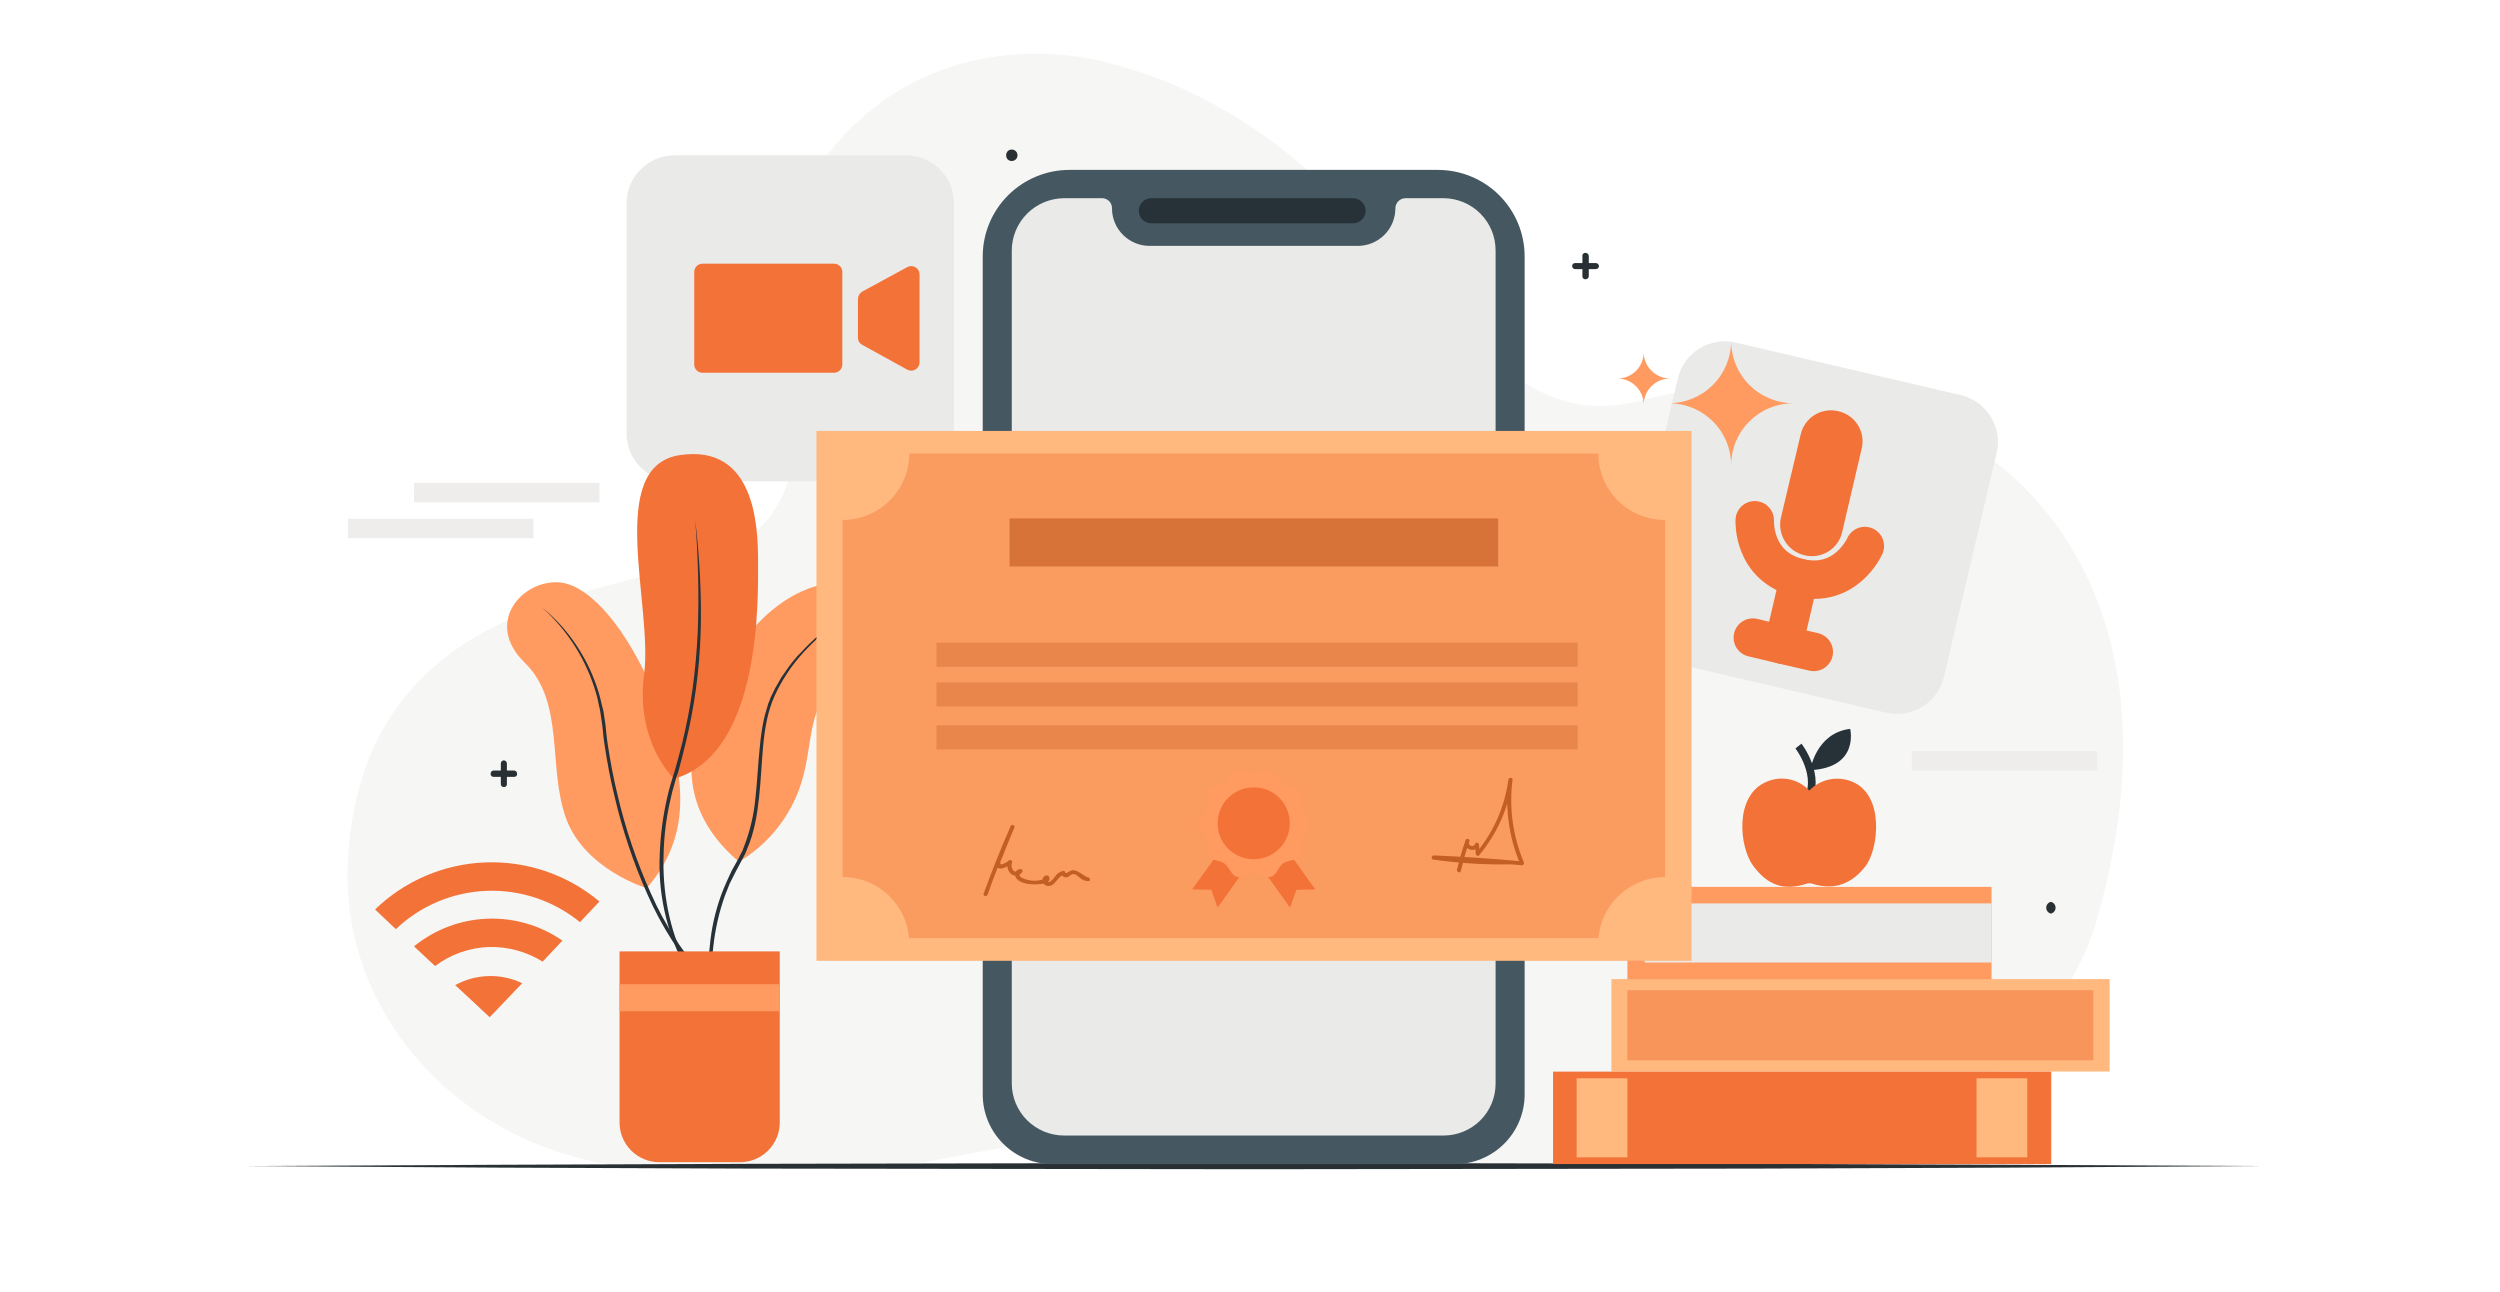 <svg width="325" height="168" viewBox="0 0 325 168" fill="none" xmlns="http://www.w3.org/2000/svg">
<g filter="url(#filter0_d_740_2904)">
<path d="M25.805 2.482L297.655 0.002C300.706 -0.036 303.732 0.602 306.562 1.88C309.393 3.158 311.971 5.05 314.15 7.449C316.321 9.831 318.046 12.677 319.223 15.82C320.399 18.963 321.003 22.339 321 25.748V134.252C321.003 137.661 320.399 141.037 319.223 144.18C318.046 147.323 316.321 150.169 314.15 152.551C311.971 154.95 309.393 156.842 306.562 158.12C303.732 159.398 300.706 160.036 297.655 159.998L25.805 157.518C22.875 157.494 19.981 156.797 17.3 155.47C14.7 154.18 12.348 152.336 10.371 150.042C6.272 145.286 3.987 138.921 4 132.301V27.704C3.987 21.081 6.274 14.714 10.375 9.958C12.352 7.664 14.705 5.82 17.305 4.53C19.984 3.203 22.877 2.507 25.805 2.482Z" fill="white"/>
</g>
<g clip-path="url(#clip0_740_2904)">
<path opacity="0.42" d="M83.819 151.917H115.682C133.066 148.858 145.969 144.89 157.295 151.669L157.752 151.917H230.108C248.528 151.917 267.862 136.169 272.633 119.429C287.735 66.562 249.317 42.588 212.973 52.137C189.034 58.419 181.939 18.036 144.475 8.281C144.475 8.281 122.777 1.337 107.924 19.648C94.564 36.099 114.852 64.992 91.702 72.721C77.222 77.516 47.143 78.921 45.235 111.658C43.99 132.449 60.959 150.47 83.819 151.917Z" fill="#EAEAE8"/>
<path d="M254.9 51.369L225.656 44.536C222.287 43.748 218.916 45.831 218.126 49.187L211.27 78.31C210.48 81.666 212.57 85.025 215.938 85.812L245.183 92.645C248.551 93.433 251.922 91.35 252.712 87.994L259.569 58.871C260.359 55.515 258.268 52.156 254.9 51.369Z" fill="#EAEAE8"/>
<path d="M234.588 72.184C233.535 71.938 232.621 71.287 232.047 70.374C231.472 69.461 231.282 68.358 231.518 67.306L234.09 56.477C234.207 55.956 234.428 55.462 234.739 55.027C235.049 54.592 235.445 54.223 235.901 53.941C236.357 53.66 236.865 53.473 237.394 53.39C237.924 53.307 238.465 53.331 238.986 53.459C239.509 53.576 240.004 53.796 240.441 54.105C240.878 54.415 241.249 54.809 241.531 55.263C241.813 55.718 242.001 56.224 242.084 56.751C242.167 57.279 242.144 57.818 242.015 58.337L239.484 69.166C239.367 69.688 239.147 70.181 238.836 70.616C238.525 71.052 238.13 71.421 237.674 71.702C237.217 71.983 236.71 72.17 236.18 72.253C235.65 72.336 235.109 72.312 234.588 72.184Z" fill="#F37238"/>
<path d="M228.116 67.637C228.116 67.637 227.785 73.671 233.883 75.118C239.982 76.565 242.43 70.985 242.43 70.985" stroke="#F37238" stroke-width="5" stroke-linecap="round" stroke-linejoin="round"/>
<path d="M227.867 82.889L231.85 83.839L235.791 84.749" stroke="#F37238" stroke-width="5" stroke-linecap="round" stroke-linejoin="round"/>
<path d="M233.883 75.118L231.85 83.84" stroke="#F37238" stroke-width="5" stroke-linecap="round" stroke-linejoin="round"/>
<path d="M117.757 20.186H87.719C84.259 20.186 81.454 22.98 81.454 26.427V56.34C81.454 59.788 84.259 62.582 87.719 62.582H117.757C121.216 62.582 124.021 59.788 124.021 56.34V26.427C124.021 22.98 121.216 20.186 117.757 20.186Z" fill="#EAEAE8"/>
<path d="M108.422 34.28H91.329C90.733 34.28 90.25 34.761 90.25 35.355V47.383C90.25 47.977 90.733 48.458 91.329 48.458H108.422C109.018 48.458 109.501 47.977 109.501 47.383V35.355C109.501 34.761 109.018 34.28 108.422 34.28Z" fill="#F37238"/>
<path d="M117.923 34.735L112.073 37.918C111.906 38.023 111.768 38.17 111.674 38.344C111.579 38.517 111.531 38.712 111.534 38.91V43.87C111.525 44.063 111.572 44.254 111.667 44.422C111.762 44.59 111.903 44.728 112.073 44.82L117.923 48.044C118.088 48.14 118.276 48.189 118.467 48.189C118.658 48.188 118.846 48.136 119.01 48.04C119.175 47.943 119.311 47.804 119.404 47.638C119.497 47.472 119.544 47.284 119.541 47.094V35.686C119.544 35.495 119.497 35.307 119.404 35.141C119.311 34.975 119.175 34.837 119.01 34.74C118.846 34.643 118.658 34.592 118.467 34.591C118.276 34.59 118.088 34.64 117.923 34.735Z" fill="#F37238"/>
<path d="M233.178 52.426C231.021 52.426 228.953 51.572 227.428 50.053C225.903 48.533 225.046 46.473 225.046 44.324C225.046 46.473 224.19 48.533 222.665 50.053C221.14 51.572 219.071 52.426 216.915 52.426C217.98 52.42 219.037 52.625 220.023 53.027C221.01 53.43 221.906 54.023 222.662 54.772C223.418 55.521 224.017 56.411 224.427 57.392C224.836 58.372 225.046 59.424 225.046 60.486C225.046 59.424 225.257 58.372 225.666 57.392C226.075 56.411 226.675 55.521 227.431 54.772C228.186 54.023 229.083 53.43 230.069 53.027C231.056 52.625 232.112 52.42 233.178 52.426Z" fill="#FF9A60"/>
<path d="M217.122 49.202C216.216 49.202 215.346 48.846 214.702 48.212C214.057 47.577 213.689 46.715 213.678 45.812C213.678 46.711 213.32 47.574 212.682 48.209C212.044 48.845 211.179 49.202 210.276 49.202C211.182 49.213 212.048 49.579 212.685 50.221C213.321 50.863 213.678 51.73 213.678 52.633C213.678 51.723 214.041 50.85 214.687 50.207C215.333 49.563 216.209 49.202 217.122 49.202Z" fill="#FF9A60"/>
<path d="M32 151.586L64.734 151.421L97.51 151.297L162.979 151.173L228.49 151.297L261.224 151.421L294 151.586L261.224 151.793L228.49 151.917L162.979 152L97.51 151.917L64.734 151.793L32 151.586Z" fill="#283034"/>
<path d="M266.617 118.767C266.791 118.726 266.945 118.629 267.055 118.49C267.166 118.351 267.226 118.179 267.226 118.002C267.226 117.825 267.166 117.653 267.055 117.514C266.945 117.375 266.791 117.278 266.617 117.237C266.444 117.278 266.29 117.375 266.179 117.514C266.069 117.653 266.009 117.825 266.009 118.002C266.009 118.179 266.069 118.351 266.179 118.49C266.29 118.629 266.444 118.726 266.617 118.767Z" fill="#283034"/>
<path d="M131.531 20.929C131.729 20.929 131.919 20.851 132.059 20.712C132.199 20.572 132.278 20.383 132.278 20.185C132.278 19.988 132.199 19.799 132.059 19.659C131.919 19.52 131.729 19.441 131.531 19.441C130.577 19.441 130.535 20.929 131.531 20.929Z" fill="#283034"/>
<path d="M65.481 102.316C65.428 102.316 65.376 102.305 65.328 102.284C65.28 102.263 65.237 102.232 65.201 102.193C65.166 102.154 65.139 102.108 65.123 102.058C65.107 102.008 65.102 101.955 65.108 101.902V99.257C65.107 99.154 65.145 99.055 65.214 98.978C65.283 98.902 65.379 98.854 65.481 98.844C65.591 98.844 65.697 98.887 65.775 98.965C65.852 99.042 65.896 99.147 65.896 99.257V101.902C65.903 101.958 65.897 102.015 65.878 102.068C65.86 102.121 65.829 102.17 65.789 102.209C65.749 102.249 65.701 102.28 65.647 102.298C65.594 102.316 65.537 102.322 65.481 102.316Z" fill="#283034"/>
<path d="M66.809 100.994H64.153C64.101 100.994 64.049 100.983 64 100.962C63.952 100.941 63.909 100.91 63.874 100.871C63.838 100.831 63.812 100.785 63.796 100.735C63.78 100.685 63.774 100.633 63.78 100.58C63.78 100.478 63.818 100.378 63.887 100.302C63.956 100.225 64.051 100.177 64.153 100.167H66.809C66.919 100.167 67.024 100.211 67.102 100.288C67.18 100.366 67.224 100.471 67.224 100.58C67.23 100.636 67.224 100.693 67.206 100.746C67.187 100.799 67.157 100.848 67.117 100.887C67.077 100.927 67.028 100.957 66.975 100.976C66.922 100.994 66.865 101 66.809 100.994Z" fill="#283034"/>
<path d="M206.127 36.305C206.075 36.311 206.022 36.306 205.972 36.29C205.922 36.274 205.875 36.247 205.836 36.212C205.797 36.177 205.766 36.134 205.744 36.086C205.723 36.038 205.712 35.986 205.713 35.933V33.288C205.706 33.232 205.712 33.175 205.731 33.122C205.749 33.069 205.779 33.021 205.819 32.981C205.859 32.941 205.908 32.911 205.961 32.893C206.014 32.874 206.071 32.868 206.127 32.875C206.237 32.875 206.343 32.918 206.421 32.996C206.499 33.073 206.542 33.178 206.542 33.288V35.933C206.532 36.036 206.484 36.13 206.407 36.199C206.33 36.268 206.231 36.306 206.127 36.305Z" fill="#283034"/>
<path d="M207.455 34.983H204.8C204.747 34.989 204.694 34.984 204.644 34.968C204.594 34.952 204.548 34.925 204.509 34.89C204.469 34.855 204.438 34.812 204.417 34.764C204.395 34.716 204.385 34.664 204.385 34.611C204.378 34.555 204.384 34.499 204.403 34.446C204.421 34.392 204.452 34.344 204.492 34.304C204.532 34.264 204.58 34.234 204.633 34.216C204.687 34.197 204.744 34.191 204.8 34.198H207.455C207.565 34.198 207.671 34.242 207.748 34.319C207.826 34.397 207.87 34.502 207.87 34.611C207.86 34.714 207.811 34.808 207.735 34.877C207.658 34.946 207.558 34.984 207.455 34.983Z" fill="#283034"/>
<path d="M84.068 115.46C84.068 115.46 76.061 113.063 73.613 106.45C71.165 99.836 73.489 91.28 68.22 86.154C62.95 81.029 67.763 75.49 72.534 75.697C77.305 75.904 83.446 84.005 87.097 95.868C89.628 104.094 88.549 110.335 84.068 115.46Z" fill="#FF9A60"/>
<path d="M96.058 112.029C99.518 109.97 102.201 106.832 103.692 103.101C106.223 96.86 104.19 91.032 110.206 88.469C116.221 85.906 117.134 79.582 113.151 76.937C109.168 74.291 101.12 75.697 94.647 86.072C89.461 94.38 86.682 104.052 96.058 112.029Z" fill="#FF9A60"/>
<path d="M87.636 101.242C87.636 101.242 82.574 96.571 83.736 87.643C84.898 78.715 78.674 60.61 88.383 59.163C98.091 57.717 98.547 68.257 98.547 72.886C98.547 77.516 99.087 97.935 87.636 101.242Z" fill="#F37238"/>
<path d="M70.418 78.921C72.192 80.357 73.731 82.058 74.982 83.964C76.233 85.851 77.198 87.913 77.845 90.081C78.011 90.618 78.135 91.197 78.26 91.734C78.348 92.005 78.418 92.281 78.467 92.561L78.592 93.429L78.716 94.256L78.799 95.082C78.841 95.661 78.924 96.198 79.007 96.777C79.338 98.968 79.753 101.2 80.293 103.391C81.317 107.762 82.763 112.026 84.608 116.122C85.507 118.176 86.576 120.153 87.802 122.032C88.381 122.987 89.048 123.887 89.794 124.719C90.511 125.555 91.35 126.28 92.283 126.868L92.117 127.24C91.107 126.658 90.208 125.902 89.462 125.008C88.712 124.145 88.019 123.234 87.387 122.28C86.169 120.382 85.101 118.392 84.193 116.328C82.347 112.19 80.902 107.885 79.878 103.473C79.338 101.283 78.924 99.051 78.592 96.819C78.509 96.24 78.426 95.703 78.384 95.124C78.343 94.545 78.26 94.008 78.177 93.471L78.052 92.644C78.021 92.364 77.966 92.087 77.886 91.817C77.762 91.28 77.679 90.701 77.513 90.205C76.269 85.85 73.809 81.936 70.418 78.921Z" fill="#263138"/>
<path d="M90.374 67.596C90.665 70.034 90.872 72.432 90.997 74.912C91.121 77.392 91.163 79.789 91.08 82.228C90.935 87.134 90.268 92.012 89.088 96.778C88.798 97.976 88.507 99.134 88.176 100.332C87.958 100.899 87.778 101.479 87.636 102.068C87.47 102.647 87.304 103.226 87.18 103.846C86.626 106.205 86.32 108.615 86.267 111.038C86.101 115.874 86.972 120.793 89.171 125.133L88.839 125.298C86.587 120.892 85.529 115.976 85.769 111.038C85.857 108.575 86.176 106.125 86.724 103.722C86.848 103.143 87.014 102.523 87.18 101.944C87.346 101.366 87.553 100.787 87.719 100.208C87.885 99.63 88.383 97.852 88.673 96.654C89.254 94.295 89.71 91.908 90.043 89.503C90.374 87.064 90.582 84.667 90.706 82.228C90.886 77.348 90.775 72.462 90.374 67.596Z" fill="#263138"/>
<path d="M109.459 80.367C108.53 81.014 107.644 81.718 106.804 82.475C105.974 83.261 105.144 84.046 104.397 84.873C102.886 86.532 101.64 88.415 100.705 90.453C99.792 92.478 99.419 94.71 99.211 96.942C99.004 99.174 98.921 101.448 98.672 103.721C98.423 105.994 98.05 108.226 97.137 110.334C97.052 110.606 96.941 110.869 96.805 111.12L96.39 111.905L95.602 113.393L94.855 114.881L94.233 116.452C93.486 118.565 92.985 120.756 92.739 122.983C92.456 125.194 92.483 127.434 92.822 129.637L92.407 129.72C92.055 127.463 92.013 125.168 92.283 122.9C92.493 120.641 92.995 118.418 93.776 116.287C93.984 115.749 94.191 115.212 94.44 114.674C94.689 114.137 94.897 113.641 95.145 113.145L95.975 111.657L96.349 110.913C96.493 110.682 96.605 110.431 96.68 110.169C97.503 108.076 98.02 105.877 98.216 103.638C98.465 101.406 98.547 99.174 98.796 96.901C98.901 95.777 99.068 94.659 99.294 93.553C99.377 93.263 99.419 92.974 99.502 92.726L99.751 91.899C99.81 91.612 99.908 91.334 100.041 91.073C100.116 90.797 100.227 90.533 100.373 90.287C100.594 89.771 100.858 89.273 101.161 88.799L101.576 88.055L102.074 87.353C102.382 86.881 102.715 86.426 103.07 85.989C103.424 85.533 103.813 85.105 104.231 84.707C105.769 83.032 107.527 81.572 109.459 80.367Z" fill="#263138"/>
<path d="M80.541 123.686H101.369V145.923C101.369 147.294 100.822 148.608 99.85 149.577C98.877 150.546 97.558 151.09 96.183 151.09H85.728C84.352 151.09 83.033 150.546 82.061 149.577C81.088 148.608 80.541 147.294 80.541 145.923V123.686Z" fill="#F37238"/>
<path d="M101.369 127.943H80.541V131.461H101.369V127.943Z" fill="#FF9A60"/>
<path d="M77.928 117.196C73.804 113.733 68.535 111.921 63.145 112.112C57.754 112.303 52.628 114.484 48.761 118.23L51.458 120.792C54.646 117.75 58.843 115.978 63.254 115.81C67.665 115.642 71.986 117.091 75.397 119.883L77.928 117.196Z" fill="#F37238"/>
<path d="M73.115 122.281C70.256 120.297 66.825 119.297 63.344 119.431C59.862 119.565 56.52 120.827 53.823 123.025L56.561 125.588C58.597 124.053 61.062 123.186 63.614 123.108C66.059 123.061 68.466 123.721 70.543 125.009L73.115 122.281Z" fill="#F37238"/>
<path d="M67.887 127.819C66.521 127.164 65.017 126.845 63.501 126.889C61.985 126.932 60.502 127.336 59.175 128.067L60.917 129.679L63.656 132.241L67.887 127.819Z" fill="#F37238"/>
<path d="M274.251 127.282H209.488V139.298H274.251V127.282Z" fill="#FFB87E"/>
<path d="M258.901 115.295H211.562V127.311H258.901V115.295Z" fill="#FF9A60"/>
<path d="M258.901 117.444H213.803V125.128H258.901V117.444Z" fill="#EAEAE8"/>
<path d="M266.659 139.311H201.896V151.326H266.659V139.311Z" fill="#F37238"/>
<path d="M211.562 140.178H204.966V150.453H211.562V140.178Z" fill="#FFB87E"/>
<path d="M263.547 140.178H256.951V150.453H263.547V140.178Z" fill="#FFB87E"/>
<path opacity="0.5" d="M272.136 128.729H211.562V137.839H272.136V128.729Z" fill="#F37238"/>
<path d="M233.8 96.984C233.8 96.984 236.87 100.952 234.838 104.218" stroke="#263138" stroke-miterlimit="10"/>
<path d="M235.335 100.125C235.335 100.125 236.041 95.289 240.522 94.752C240.522 94.752 241.766 99.795 235.335 100.125Z" fill="#263138"/>
<path d="M240.77 101.614C239.835 101.225 238.803 101.127 237.811 101.334C236.818 101.54 235.912 102.041 235.211 102.771C234.523 102.035 233.624 101.529 232.636 101.321C231.648 101.114 230.62 101.216 229.693 101.614C225.42 103.35 226.083 110.129 227.95 112.609C229.817 115.089 231.892 115.833 234.879 114.882C234.982 114.833 235.099 114.819 235.211 114.841C235.337 114.816 235.467 114.83 235.584 114.882C238.571 115.833 240.812 114.799 242.513 112.609C244.214 110.418 245.044 103.35 240.77 101.614Z" fill="#F37238"/>
<path d="M139.04 22.087H186.918C189.911 22.087 192.781 23.271 194.898 25.38C197.014 27.488 198.203 30.348 198.203 33.33V142.286C198.203 144.687 197.246 146.99 195.542 148.687C193.838 150.385 191.527 151.339 189.117 151.339H136.841C134.432 151.339 132.121 150.385 130.417 148.687C128.713 146.99 127.755 144.687 127.755 142.286V33.288C127.766 30.314 128.96 27.465 131.075 25.365C133.19 23.266 136.054 22.087 139.04 22.087Z" fill="#455862"/>
<path d="M187.665 25.766H182.728C182.375 25.766 182.038 25.905 181.789 26.153C181.54 26.401 181.4 26.738 181.4 27.088C181.4 27.729 181.273 28.363 181.027 28.955C180.781 29.547 180.421 30.084 179.966 30.537C179.511 30.99 178.972 31.349 178.378 31.595C177.784 31.84 177.147 31.966 176.504 31.966H149.454C148.155 31.966 146.91 31.452 145.992 30.537C145.074 29.622 144.558 28.382 144.558 27.088C144.564 26.917 144.535 26.745 144.472 26.585C144.41 26.425 144.316 26.279 144.196 26.155C144.076 26.032 143.933 25.934 143.774 25.867C143.615 25.8 143.444 25.765 143.272 25.766H138.335C136.534 25.776 134.809 26.494 133.536 27.763C132.262 29.032 131.542 30.75 131.531 32.544V140.881C131.542 142.672 132.263 144.385 133.538 145.648C134.813 146.91 136.537 147.619 138.335 147.619H187.665C189.458 147.619 191.178 146.909 192.447 145.645C193.715 144.382 194.427 142.668 194.427 140.881V32.544C194.427 30.754 193.716 29.036 192.449 27.766C191.182 26.496 189.462 25.776 187.665 25.766Z" fill="#EAEAE8"/>
<g style="mix-blend-mode:multiply">
<path d="M191.316 37.835H133.688V43.353H191.316V37.835Z" fill="#EAEAE8"/>
</g>
<g style="mix-blend-mode:multiply">
<path d="M191.316 46.102H133.688V57.084H191.316V46.102Z" fill="#EAEAE8"/>
</g>
<g style="mix-blend-mode:multiply">
<path d="M191.316 129.927H133.688V140.909H191.316V129.927Z" fill="#EAEAE8"/>
</g>
<path d="M175.924 29.031H149.662C149.232 29.031 148.821 28.861 148.517 28.559C148.214 28.257 148.044 27.846 148.044 27.419C148.038 27.204 148.076 26.99 148.155 26.789C148.233 26.589 148.352 26.406 148.502 26.252C148.653 26.098 148.834 25.976 149.033 25.892C149.232 25.809 149.446 25.766 149.662 25.766H175.924C176.357 25.776 176.768 25.955 177.071 26.264C177.373 26.573 177.542 26.988 177.542 27.419C177.531 27.843 177.357 28.247 177.056 28.547C176.755 28.847 176.35 29.02 175.924 29.031Z" fill="#263138"/>
<path d="M219.902 56.022H106.14V124.905H219.902V56.022Z" fill="#FFB87E"/>
<path opacity="0.42" d="M109.542 67.596V114.014C111.72 114.008 113.82 114.822 115.421 116.294C117.021 117.766 118.004 119.787 118.172 121.95H207.787C207.974 119.786 208.968 117.771 210.573 116.302C212.178 114.833 214.278 114.016 216.458 114.014V67.596C215.318 67.601 214.188 67.382 213.133 66.949C212.079 66.517 211.121 65.881 210.314 65.078C209.508 64.275 208.869 63.32 208.436 62.269C208.002 61.219 207.781 60.093 207.787 58.957H118.213C118.213 61.248 117.3 63.446 115.673 65.066C114.047 66.686 111.842 67.596 109.542 67.596Z" fill="#F37238"/>
<path d="M158.291 117.982L157.461 115.667L154.972 115.626L160.366 108.145L163.643 110.459L158.291 117.982Z" fill="#F37238"/>
<path d="M167.709 117.982L168.539 115.667L170.987 115.626L165.635 108.145L162.315 110.459L167.709 117.982Z" fill="#F37238"/>
<path d="M170.323 107.028C170.323 107.772 169.368 108.351 169.161 109.012C168.954 109.673 169.368 110.748 168.912 111.327C168.456 111.905 167.377 111.823 166.796 112.236C166.215 112.649 165.966 113.765 165.261 113.972C164.556 114.179 163.726 113.476 162.979 113.476C162.232 113.476 161.403 114.179 160.739 113.972C160.075 113.765 159.743 112.649 159.162 112.236C158.581 111.823 157.503 111.905 157.046 111.327C156.59 110.748 157.046 109.715 156.839 109.012C156.631 108.309 155.677 107.772 155.677 107.028C155.677 106.284 156.59 105.705 156.839 105.044C157.088 104.383 156.631 103.308 157.046 102.729C157.461 102.151 158.581 102.233 159.162 101.779C159.743 101.324 160.034 100.29 160.739 100.084C161.444 99.877 162.232 100.58 162.979 100.58C163.726 100.58 164.597 99.836 165.261 100.084C165.925 100.332 166.215 101.365 166.796 101.779C167.377 102.192 168.497 102.151 168.912 102.729C169.327 103.308 168.954 104.341 169.161 105.044C169.368 105.747 170.323 106.284 170.323 107.028Z" fill="#FF9A60"/>
<path d="M167.667 107.028C167.667 107.952 167.392 108.855 166.877 109.623C166.362 110.391 165.63 110.99 164.773 111.344C163.917 111.697 162.974 111.79 162.065 111.609C161.155 111.429 160.32 110.984 159.664 110.331C159.009 109.678 158.562 108.846 158.381 107.94C158.2 107.034 158.293 106.094 158.648 105.241C159.003 104.387 159.604 103.658 160.375 103.145C161.146 102.632 162.052 102.358 162.979 102.358C163.596 102.352 164.209 102.469 164.78 102.702C165.351 102.935 165.87 103.279 166.307 103.713C166.743 104.148 167.088 104.665 167.322 105.234C167.555 105.804 167.673 106.413 167.667 107.028Z" fill="#F37238"/>
<path d="M194.76 67.389H131.241V73.634H194.76V67.389Z" fill="#D77238"/>
<path opacity="0.5" d="M205.09 88.717H121.74V91.842H205.09V88.717Z" fill="#D77238"/>
<path opacity="0.5" d="M205.09 83.551H121.74V86.676H205.09V83.551Z" fill="#D77238"/>
<path opacity="0.5" d="M205.09 94.297H121.74V97.422H205.09V94.297Z" fill="#D77238"/>
<path d="M128.378 116.329C129.415 113.394 130.577 110.459 131.863 107.607L131.365 107.442C131.075 108.186 130.784 108.93 130.452 109.674C130.121 110.418 129.789 111.162 129.54 111.947C129.291 112.733 129.457 112.774 129.913 112.898C130.369 113.022 131.075 112.567 131.448 112.278L131.075 111.989C130.947 112.281 130.922 112.608 131.005 112.916C131.088 113.224 131.273 113.494 131.531 113.683C131.643 113.751 131.767 113.797 131.896 113.817C132.025 113.837 132.157 113.831 132.284 113.801C132.412 113.77 132.531 113.715 132.637 113.638C132.743 113.561 132.832 113.464 132.9 113.353C132.922 113.316 132.933 113.274 132.934 113.231C132.934 113.188 132.923 113.146 132.902 113.108C132.881 113.071 132.851 113.039 132.814 113.017C132.778 112.995 132.736 112.982 132.693 112.981C132.58 112.976 132.467 112.998 132.365 113.045C132.262 113.093 132.172 113.164 132.103 113.253C132.034 113.342 131.988 113.447 131.967 113.557C131.947 113.668 131.954 113.782 131.988 113.89C132.153 114.51 132.942 114.758 133.481 114.882C134.02 115.006 137.008 115.171 136.344 113.931C136.317 113.88 136.274 113.84 136.221 113.818C136.168 113.795 136.109 113.791 136.053 113.807C135.348 113.89 135.39 114.841 135.929 115.089C137.091 115.585 137.423 113.89 138.294 113.725L138.003 113.477C137.991 113.613 138.032 113.749 138.117 113.856C138.201 113.964 138.324 114.035 138.46 114.055C138.875 114.138 139.082 113.725 139.455 113.642C139.829 113.559 140.202 113.973 140.451 114.179C140.739 114.399 141.085 114.529 141.447 114.551C141.779 114.593 141.779 114.097 141.447 114.055C141.115 114.014 140.493 113.435 139.953 113.229C139.759 113.14 139.542 113.112 139.331 113.146L139.041 113.27C138.999 113.27 138.501 113.642 138.501 113.477C138.504 113.436 138.496 113.395 138.478 113.358C138.461 113.321 138.435 113.289 138.402 113.264C138.369 113.239 138.331 113.223 138.29 113.217C138.25 113.211 138.208 113.215 138.169 113.229C137.809 113.315 137.487 113.518 137.257 113.807C137.132 113.996 136.993 114.176 136.842 114.345L136.551 114.593C136.261 114.758 136.136 114.634 136.178 114.303L135.887 114.179C135.929 114.303 134.975 114.469 134.933 114.469C134.644 114.51 134.351 114.51 134.062 114.469C133.763 114.439 133.47 114.37 133.191 114.262L132.734 114.055C132.651 113.973 132.236 113.477 132.693 113.477L132.485 113.105C132.437 113.171 132.372 113.224 132.298 113.259C132.224 113.294 132.142 113.31 132.059 113.306C131.977 113.302 131.897 113.278 131.827 113.236C131.756 113.193 131.697 113.134 131.656 113.063C131.569 112.922 131.517 112.763 131.502 112.598C131.488 112.433 131.512 112.267 131.573 112.113C131.656 111.947 131.365 111.699 131.199 111.823C131.04 111.975 130.858 112.1 130.66 112.195C130.452 112.278 129.996 112.567 130.038 112.154C130.076 111.919 130.161 111.695 130.286 111.493L130.618 110.625L131.863 107.566C131.988 107.277 131.531 107.111 131.407 107.359C130.121 110.253 128.959 113.187 127.88 116.163C127.756 116.494 128.254 116.618 128.378 116.329Z" fill="#C35E24"/>
<path d="M189.905 113.228C190.237 111.905 190.569 110.624 191.026 109.343L190.528 109.219C190.434 109.443 190.434 109.696 190.528 109.921C190.621 110.146 190.8 110.324 191.026 110.417C191.251 110.511 191.505 110.511 191.73 110.418C191.956 110.325 192.135 110.146 192.229 109.921L191.731 109.797L191.855 110.996C191.855 111.203 192.146 111.368 192.27 111.203C194.628 108.401 196.139 104.989 196.627 101.365H196.087C195.637 105.087 196.166 108.862 197.622 112.319L197.871 111.988C194.054 111.616 190.196 111.368 186.379 111.203C186.089 111.203 186.006 111.699 186.296 111.74C189.758 112.237 193.255 112.444 196.751 112.36C196.817 112.36 196.88 112.334 196.927 112.287C196.974 112.241 197 112.178 197 112.112C197 112.046 196.974 111.983 196.927 111.937C196.88 111.89 196.817 111.864 196.751 111.864C193.31 111.947 189.868 111.74 186.462 111.244L186.379 111.74C190.196 111.864 194.054 112.153 197.871 112.484C197.91 112.479 197.946 112.466 197.98 112.447C198.013 112.428 198.042 112.402 198.065 112.371C198.089 112.34 198.105 112.305 198.115 112.268C198.124 112.23 198.126 112.191 198.12 112.153C196.675 108.752 196.16 105.03 196.627 101.365C196.668 101.035 196.129 101.035 196.087 101.365C195.625 104.846 194.187 108.127 191.938 110.831L192.353 110.996L192.27 109.797C192.229 109.549 191.897 109.425 191.772 109.673C191.758 109.732 191.73 109.787 191.692 109.833C191.654 109.88 191.606 109.918 191.552 109.945C191.497 109.971 191.438 109.986 191.377 109.987C191.317 109.988 191.257 109.976 191.201 109.951C191.146 109.927 191.097 109.89 191.057 109.845C191.017 109.799 190.988 109.746 190.971 109.688C190.954 109.63 190.951 109.569 190.96 109.509C190.969 109.45 190.992 109.393 191.026 109.343C191.109 109.053 190.611 108.929 190.528 109.219C190.071 110.5 189.739 111.781 189.408 113.063C189.366 113.393 189.864 113.559 189.905 113.228Z" fill="#C35E24"/>
<path d="M77.928 62.76H53.823V65.293H77.928V62.76Z" fill="#EEEDEB"/>
<g style="mix-blend-mode:multiply">
<path d="M272.634 97.645H248.529V100.179H272.634V97.645Z" fill="#EEEDEB"/>
</g>
<path d="M69.34 67.43H45.235V69.963H69.34V67.43Z" fill="#EEEDEB"/>
</g>
<defs>
<filter id="filter0_d_740_2904" x="0" y="0" width="325" height="168" filterUnits="userSpaceOnUse" color-interpolation-filters="sRGB">
<feFlood flood-opacity="0" result="BackgroundImageFix"/>
<feColorMatrix in="SourceAlpha" type="matrix" values="0 0 0 0 0 0 0 0 0 0 0 0 0 0 0 0 0 0 127 0" result="hardAlpha"/>
<feOffset dy="4"/>
<feGaussianBlur stdDeviation="2"/>
<feComposite in2="hardAlpha" operator="out"/>
<feColorMatrix type="matrix" values="0 0 0 0 0 0 0 0 0 0 0 0 0 0 0 0 0 0 0.25 0"/>
<feBlend mode="normal" in2="BackgroundImageFix" result="effect1_dropShadow_740_2904"/>
<feBlend mode="normal" in="SourceGraphic" in2="effect1_dropShadow_740_2904" result="shape"/>
</filter>
<clipPath id="clip0_740_2904">
<rect width="262" height="145" fill="white" transform="translate(32 7)"/>
</clipPath>
</defs>
</svg>
